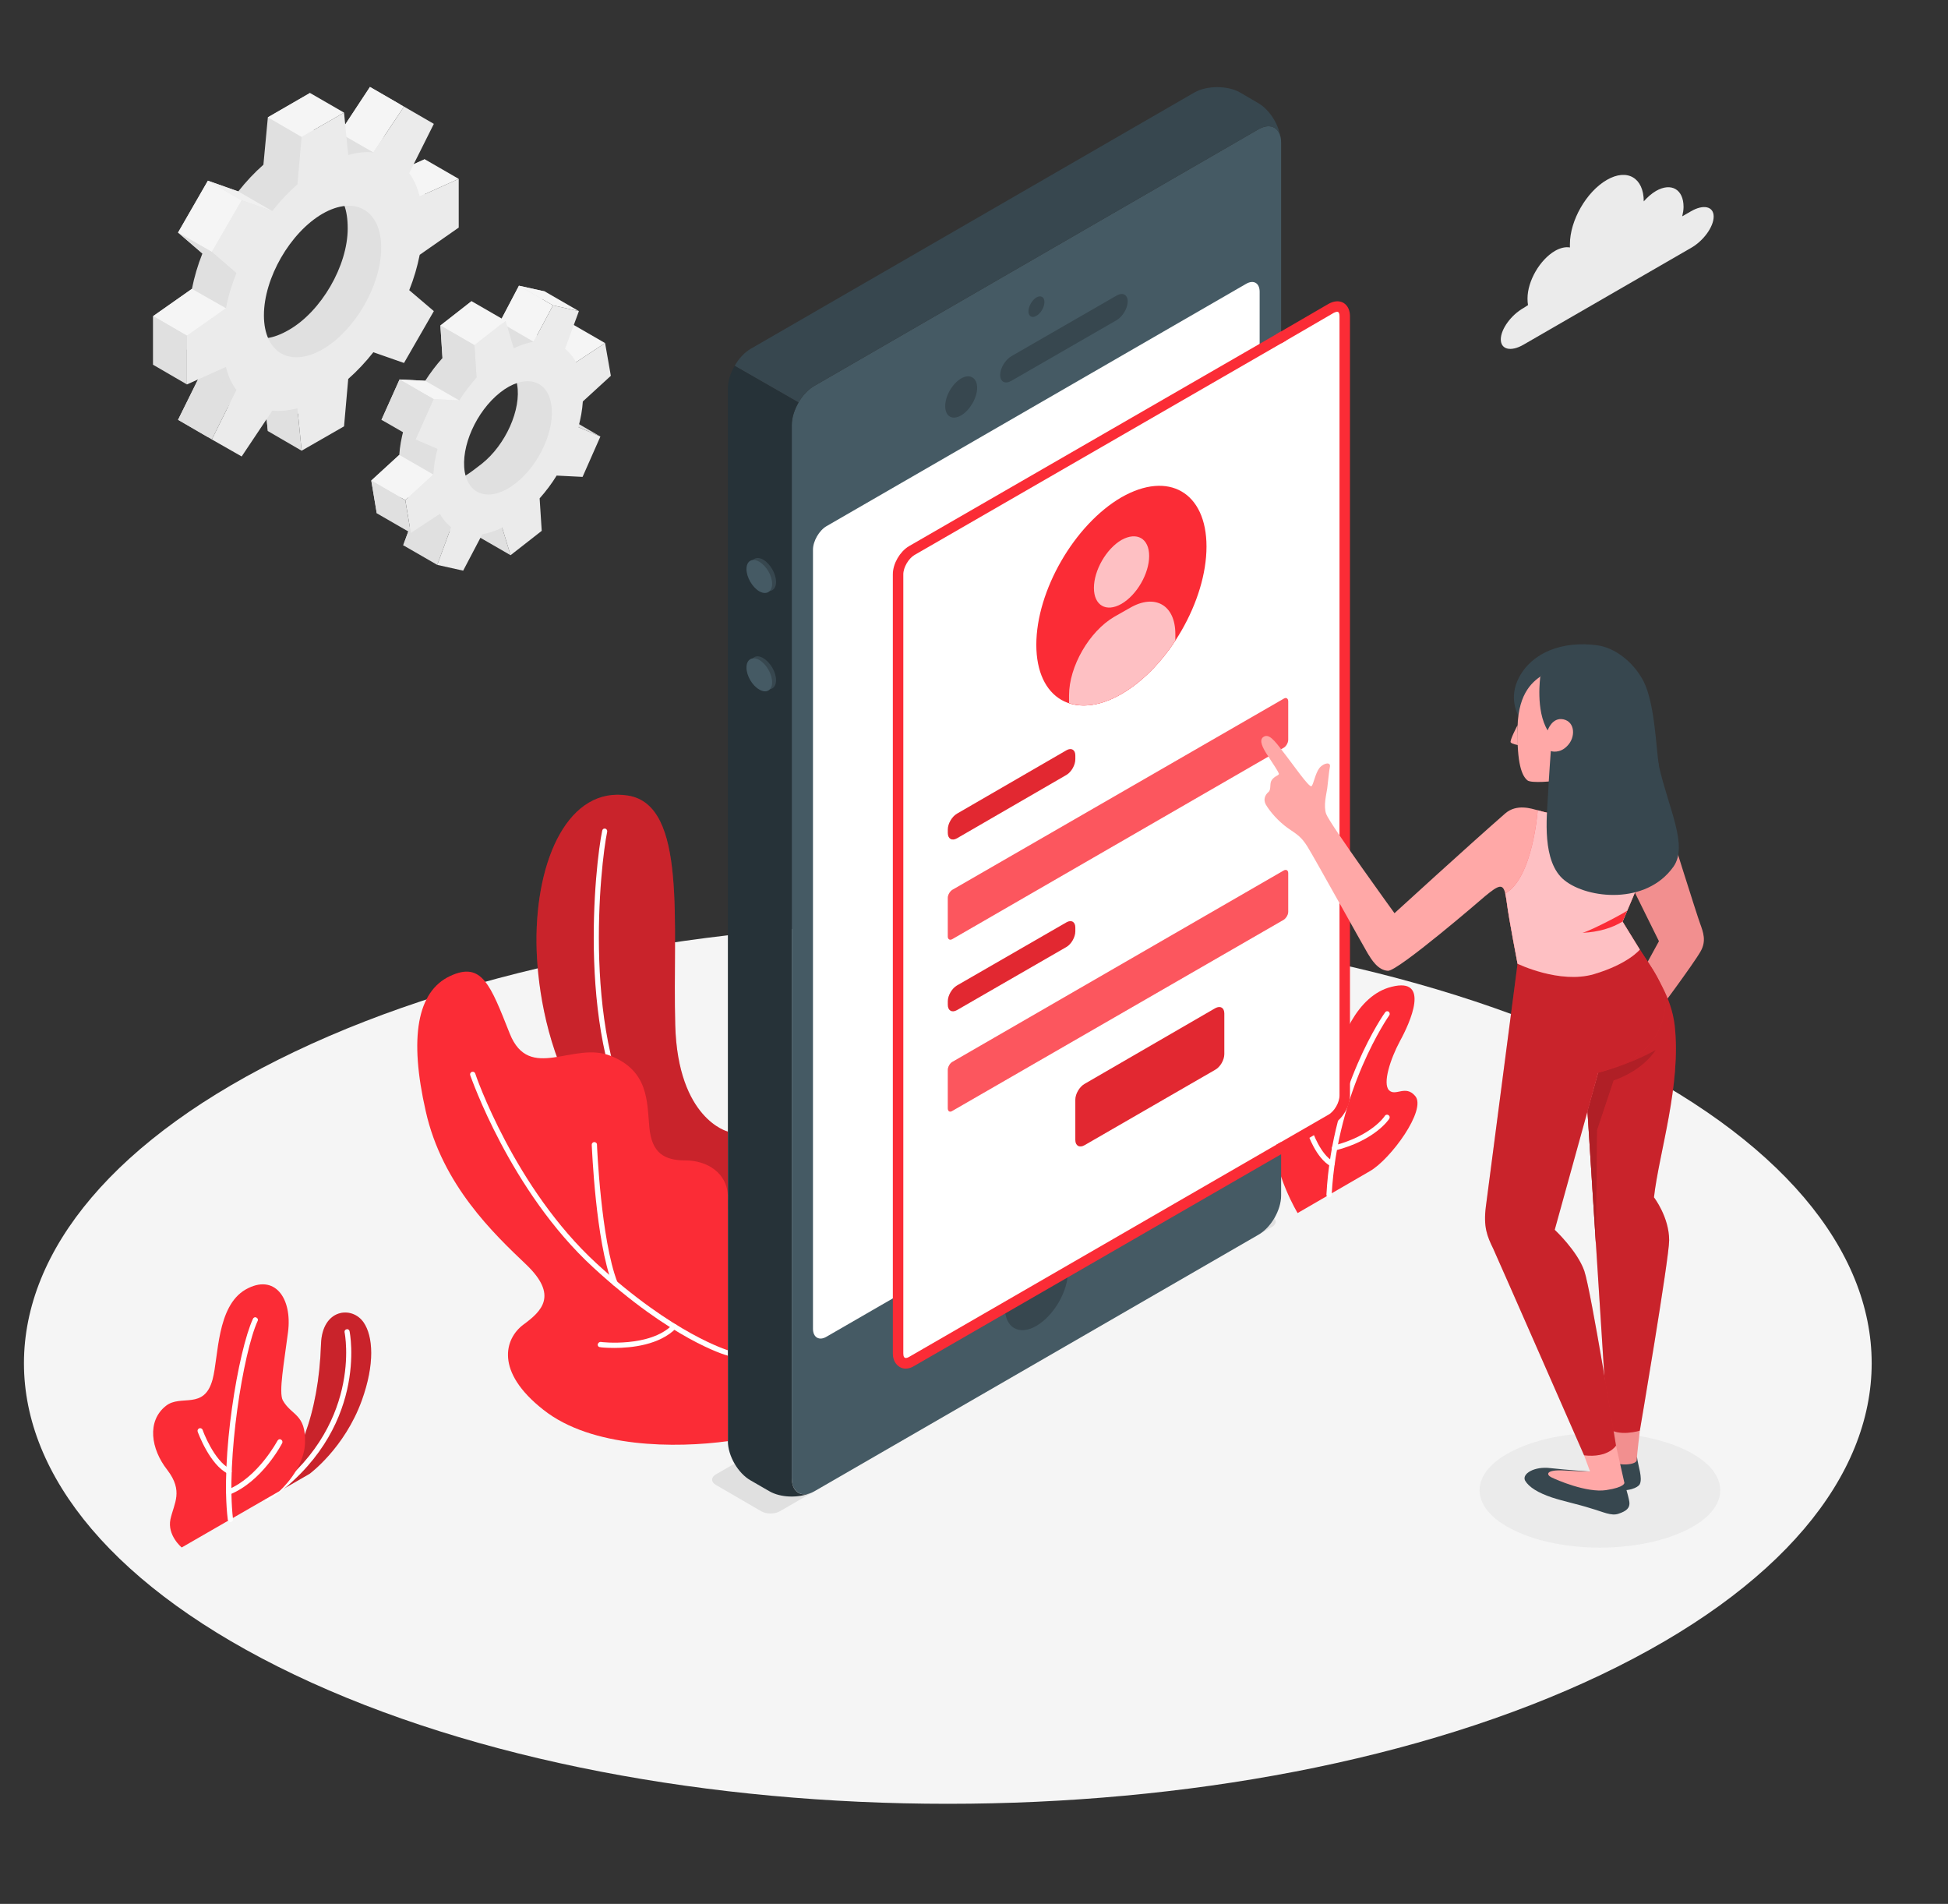 <svg version="1.2" xmlns="http://www.w3.org/2000/svg" viewBox="0 0 744 727" width="744" height="727">
	<rect x="0" y="0" width="744" height="727" fill="#333333" stroke="none"/>
	<title>Mobile-login</title>
	<style>
		.s0 { fill: #f5f5f5 } 
		.s1 { fill: #ebebeb } 
		.s2 { fill: #fb2c36 } 
		.s3 { opacity: .2;fill: #000000 } 
		.s4 { fill: #ffffff } 
		.s5 { fill: #e0e0e0 } 
		.s6 { fill: #f0f0f0 } 
		.s7 { fill: #455a64 } 
		.s8 { fill: #37474f } 
		.s9 { fill: #263238 } 
		.s10 { fill: #ffffff;stroke: #fb2c36;stroke-miterlimit:10;stroke-width: 2 } 
		.s11 { fill: #fb2c36;stroke: #fb2c36;stroke-miterlimit:10;stroke-width: 2 } 
		.s12 { opacity: .7;fill: #ffffff } 
		.s13 { opacity: .1;fill: #000000 } 
		.s14 { opacity: .2;fill: #ffffff } 
		.s15 { fill: #ffa8a7 } 
		.s16 { fill: #f28f8f } 
		.s17 { opacity: .3;fill: #000000 } 
	</style>
	<g id="Floor">
		<path id="&lt;Path&gt;" class="s0" d="m112.5 639.5c137.8 65.7 361.2 65.7 499 0 137.8-65.7 137.8-172.2 0-237.9-137.8-65.7-361.2-65.7-499 0-137.8 65.7-137.8 172.2 0 237.9z"/>
	</g>
	<g id="Shadow">
		<path id="&lt;Path&gt;" class="s1" d="m578.6 584.5c17.9 8.6 47 8.6 65 0 17.9-8.5 17.9-22.4 0-30.9-18-8.6-47.1-8.6-65 0-18 8.5-18 22.4 0 30.9z"/>
	</g>
	<g id="Plants">
		<g id="&lt;Group&gt;">
			<g id="&lt;Group&gt;">
				<g id="&lt;Group&gt;">
					<g id="&lt;Group&gt;">
						<path id="&lt;Path&gt;" class="s2" d="m101.9 572.2l16.3-9.4c0 0 13.4-9.8 20-28.1 5-13.9 4.3-24.4 0.7-29.7-4.4-6.5-15.9-5.3-16.3 8.3-0.9 27-8.8 45.7-20.7 58.9z"/>
						<path id="&lt;Path&gt;" class="s3" d="m101.9 572.2l16.3-9.4c0 0 13.4-9.8 20-28.1 5-13.9 4.3-24.4 0.7-29.7-4.4-6.5-15.9-5.3-16.3 8.3-0.9 27-8.8 45.7-20.7 58.9z"/>
					</g>
					<path id="&lt;Path&gt;" class="s4" d="m101.9 573.2c-0.3 0-0.6-0.2-0.8-0.4-0.3-0.5-0.2-1.1 0.2-1.4 37.6-26.1 30.4-62.3 30.3-62.7-0.1-0.5 0.2-1 0.7-1.1 0.6-0.2 1.1 0.2 1.2 0.7 0.1 0.4 7.7 37.9-31 64.7q-0.3 0.2-0.6 0.2z"/>
				</g>
				<g id="&lt;Group&gt;">
					<path id="&lt;Path&gt;" class="s2" d="m69.4 590.9c0 0-5.6-4.6-4.3-10.8 1.4-6.2 5-10.7-1.2-18.8-6.3-8-7.9-18.7-0.5-24.5 5.7-4.5 14.6 1.8 17.8-10.1 2.3-8.6 1.5-27.9 12.6-34.3 11.1-6.3 17.9 3.3 16.2 16.3-1.5 11.7-3.6 22.9-2 26 3.3 5.9 8.8 5.1 8.5 16.1-0.2 10.2-9.8 18.6-9.8 18.6z"/>
					<path id="&lt;Path&gt;" class="s4" d="m88 581.2c-0.5 0-0.9-0.4-1-0.9-2.9-23.7 4-64.6 9.6-76.7 0.2-0.5 0.8-0.8 1.3-0.5 0.5 0.2 0.8 0.8 0.5 1.3-5.5 12-12.1 53-9.4 75.7 0.1 0.5-0.3 1-0.9 1.1q0 0-0.1 0z"/>
					<path id="&lt;Path&gt;" class="s4" d="m87.5 562.8q-0.3 0-0.5-0.1c-6.9-3.4-11.3-15.5-11.5-16-0.2-0.5 0.1-1.1 0.6-1.3 0.5-0.2 1.1 0.1 1.3 0.6 0 0.2 4.3 11.8 10.5 14.9 0.5 0.2 0.7 0.8 0.5 1.3-0.2 0.4-0.6 0.6-0.9 0.6z"/>
					<path id="&lt;Path&gt;" class="s4" d="m87.3 570.8c-0.4 0-0.7-0.3-0.9-0.7-0.2-0.5 0.1-1.1 0.6-1.3 11.6-4.7 18.9-18.6 19-18.7 0.3-0.5 0.9-0.7 1.3-0.4 0.5 0.2 0.7 0.8 0.5 1.3-0.3 0.6-7.7 14.7-20.1 19.7q-0.2 0.1-0.4 0.1z"/>
				</g>
			</g>
			<g id="&lt;Group&gt;">
				<g id="&lt;Group&gt;">
					<path id="&lt;Path&gt;" class="s2" d="m495.6 463.2c0 0-8.7-14.2-9.6-29.6-0.8-15.4 2.5-21.8 7.2-23.6 4.6-1.8 5 3.8 7.4 7.2 2.4 3.3 7.2 1.4 9-9 1.8-10.4 8.4-28.1 21.9-31.4 15-3.8 7 13.8 3.2 20.7-3.7 6.9-6.7 16.2-4.2 18.8 2.5 2.5 6.3-2.2 10 2.2 4.5 5.2-9.4 24.2-17.3 28.7z"/>
					<path id="&lt;Path&gt;" class="s4" d="m507.6 457.2q0 0-0.1 0c-0.5 0-0.9-0.5-0.9-1 2.2-41 22.2-69.4 22.4-69.6 0.3-0.5 0.9-0.6 1.4-0.3 0.4 0.4 0.5 1 0.2 1.4-0.2 0.3-19.8 28.2-22 68.6 0 0.5-0.5 0.9-1 0.9z"/>
					<path id="&lt;Path&gt;" class="s4" d="m508.7 445.4q-0.2 0-0.5-0.1c-5.6-3.1-8.7-12.3-8.8-12.7-0.2-0.5 0.1-1.1 0.6-1.3 0.6-0.2 1.1 0.1 1.3 0.7 0 0.1 3 8.8 7.9 11.5 0.5 0.3 0.7 0.9 0.4 1.4-0.2 0.3-0.5 0.5-0.9 0.5z"/>
					<path id="&lt;Path&gt;" class="s4" d="m509.7 439.3c-0.4 0-0.8-0.3-1-0.7-0.1-0.5 0.2-1.1 0.8-1.2 14.4-3.7 19.4-11.2 19.4-11.3 0.3-0.5 1-0.6 1.4-0.3 0.5 0.3 0.6 0.9 0.3 1.4-0.2 0.3-5.4 8.2-20.6 12.1q-0.2 0-0.3 0z"/>
				</g>
				<g id="&lt;Group&gt;">
					<g id="&lt;Group&gt;">
						<path id="&lt;Path&gt;" class="s2" d="m278 432.1c0 0-19.1-4.7-20.1-40.6-1.1-38.8 4.7-84-18-87.7-22.6-3.7-35.3 24.1-35 56.3 0.3 28.3 11.7 89.7 73.1 101.7z"/>
						<path id="&lt;Path&gt;" class="s3" d="m278 432.1c0 0-19.1-4.7-20.1-40.6-1.1-38.8 4.7-84-18-87.7-22.6-3.7-35.3 24.1-35 56.3 0.3 28.3 11.7 89.7 73.1 101.7z"/>
					</g>
					<path id="&lt;Path&gt;" class="s4" d="m278 458.2q0-0.1-0.1-0.1c-13.9-2.5-25.1-10.1-33.5-22.6-24.8-37-17-106.2-14.4-118.3 0.1-0.6 0.6-0.9 1.1-0.8 0.6 0.1 0.9 0.7 0.8 1.2-2.5 11.9-10.3 80.3 14.2 116.8 8 12 18.8 19.3 32.1 21.8 0.6 0.1 0.9 0.6 0.8 1.1-0.1 0.5-0.5 0.9-1 0.9z"/>
					<g id="&lt;Group&gt;">
						<path id="&lt;Path&gt;" class="s2" d="m278 550.3c-19.8 2.7-52 2.7-70.5-12-18.6-14.6-14.7-27.2-7.6-32.5 7.1-5.2 13.3-11.2 1.1-22.9-12.3-11.7-32.1-30.4-38.4-58.6-6.4-28.1-3.3-45.7 9.3-51.6 12.2-5.7 15.4 3.4 22.8 22 7.5 18.7 24.3 2.7 38.6 8.5 14.4 5.8 13.8 17.3 14.7 27.2 0.9 9.9 5.7 12.7 13.8 12.7 8.1 0 16.2 4.7 16.2 14.1z"/>
						<path id="&lt;Path&gt;" class="s4" d="m278 517.7q-0.1 0-0.2-0.1c-0.9-0.2-21.4-6.2-51.2-33.6-31.8-29.2-46.8-73-47-73.4-0.2-0.6 0.1-1.1 0.6-1.3 0.6-0.2 1.1 0.1 1.3 0.6 0.1 0.5 15 43.8 46.4 72.6 29.5 27.1 50.2 33.1 50.4 33.2 0.5 0.2 0.9 0.7 0.7 1.2-0.1 0.5-0.5 0.8-1 0.8z"/>
						<path id="&lt;Path&gt;" class="s4" d="m234.9 491c-0.4 0-0.8-0.3-1-0.7-6.4-16.4-7.8-51.7-7.9-53.2 0-0.5 0.4-1 1-1 0.5 0 1 0.4 1 0.9 0 0.4 1.5 36.4 7.8 52.6 0.2 0.5-0.1 1.1-0.6 1.3q-0.2 0.1-0.3 0.1z"/>
						<path id="&lt;Path&gt;" class="s4" d="m234.7 514.7c-3.1 0-5.3-0.2-5.5-0.3-0.6 0-1-0.5-0.9-1.1 0.1-0.5 0.6-0.9 1.1-0.9 0.2 0.1 18.8 2.2 27.4-6.5 0.3-0.4 1-0.4 1.4-0.1 0.4 0.4 0.4 1.1 0 1.4-6.3 6.4-17 7.5-23.5 7.5z"/>
					</g>
				</g>
			</g>
		</g>
	</g>
	<g id="Gear">
		<g id="&lt;Group&gt;">
			<g id="&lt;Group&gt;">
				<path id="&lt;Compound Path&gt;" fill-rule="evenodd" class="s5" d="m209.6 145.8l3.6 7.6 3.2 5.8-6.9 15.4-2.5 4.1c-1.9 3-11 8.9-13.4 11.6l0.3 4.9-11.9 9.3-3.2-10.5c-2.6 1.3-2 5.9-4.4 6.2l-10.5 10.2-9.9-2.2 5.3-14.4c-1.7-1.3-3.1-3-4.2-5.1l-11.2 7.3-2.1-12.5 10.7-9.8c0.2-3.2 0.8-6.4 1.7-9.8l-8.5-3.6 6.9-15.4 9.8 0.5c2-3.1 4.2-6 6.6-8.7l-0.8-12.4 11.9-9.3 3.2 10.5q3.9-1.9 7.6-2.5l7.3-13.9 9.9 2.2-5.3 14.4c1.7 1.3 3.1 3 4.2 5.1l11.1-7.3 2.2 12.5zm-12.1 1c-1.6-9.6-5.1-9.1-14.2-1.9-9.1 7.2-14.5 21.7-12.8 31.3 1.6 9.6 4.4 8 13.5 0.9 9.1-7.2 15.2-20.8 13.5-30.3z"/>
				<path id="&lt;Path&gt;" class="s0" d="m198.2 109.1l13 7.5-7.4 13.9-12.9-7.5z"/>
				<path id="&lt;Path&gt;" class="s0" d="m231.1 131l-11.1 7.3-13-7.5 11.1-7.3z"/>
				<path id="&lt;Path&gt;" class="s5" d="m229.3 166.7l-8.4-3.6-13-7.5 8.5 3.6z"/>
				<path id="&lt;Path&gt;" class="s5" d="m154 208.2l13 7.5 5.3-14.4-13-7.5z"/>
				<path id="&lt;Path&gt;" class="s5" d="m195 212l-13-7.5-3.2-10.5 13 7.5z"/>
				<path id="&lt;Compound Path&gt;" fill-rule="evenodd" class="s1" d="m222.6 153.3c-0.2 3.2-0.8 6.5-1.7 9.8l8.4 3.6-6.8 15.4-9.9-0.5c-1.9 3.1-4.1 6-6.5 8.7l0.8 12.4-11.9 9.3-3.2-10.5q-4 1.9-7.6 2.5l-7.3 13.9-9.9-2.2 5.3-14.4c-1.7-1.3-3.1-3-4.3-5.1l-11.1 7.3-2.1-12.5 10.7-9.8c0.2-3.2 0.7-6.5 1.6-9.8l-8.4-3.6 6.9-15.4 9.8 0.5c2-3.1 4.2-6 6.6-8.7l-0.8-12.4 11.9-9.3 3.1 10.5c2.7-1.3 5.2-2.1 7.6-2.5l7.4-13.9 9.9 2.2-5.3 14.4c1.6 1.3 3.1 3 4.2 5.1l11.1-7.3 2.2 12.5zm-12.1 0.9c-1.6-9.5-10.4-11.5-19.5-4.3-9.1 7.2-15.1 20.7-13.5 30.3 1.7 9.5 10.4 11.5 19.5 4.3 9.1-7.1 15.2-20.7 13.5-30.3z"/>
				<path id="&lt;Path&gt;" class="s0" d="m193.1 122.5l-13-7.5-11.9 9.3 13 7.5z"/>
				<path id="&lt;Path&gt;" class="s5" d="m168.2 124.3l0.8 12.4 13 7.5-0.8-12.4z"/>
				<path id="&lt;Path&gt;" class="s0" d="m175.4 152.9l-13-7.5-9.8-0.5 13 7.5z"/>
				<path id="&lt;Path&gt;" class="s5" d="m152.6 144.9l-6.9 15.4 13 7.5 6.9-15.4z"/>
				<path id="&lt;Path&gt;" class="s0" d="m165.5 181.2l-13-7.5-10.7 9.8 13 7.5z"/>
				<path id="&lt;Path&gt;" class="s5" d="m156.9 203.5l-13-7.5-2.1-12.5 13 7.5z"/>
				<path id="&lt;Path&gt;" class="s0" d="m211.2 116.6l-13-7.5 9.9 2.2 13 7.5z"/>
			</g>
			<g id="&lt;Group&gt;">
				<path id="&lt;Compound Path&gt;" fill-rule="evenodd" class="s5" d="m147.4 89.9c0.2 3.9 0 11-1.7 15.4l7 6.1-11.4 19.7-8.4-2.9c-2.9 3.7-8.1 7.4-12.9 9l-1.6 18.1-16.1 9.3-1.7-16.2c-3.4 1-6.6 1.3-9.6 1l-11.6 17.5-11.4-6.6 9.3-18.8c-1.8-2.5-3.1-5.4-4-8.9l-14.8 6.7v-18.6l14.8-10.4c0.9-4.5 2.2-9 4-13.5l-9.3-8 11.4-19.8 11.6 4.1c3-3.8 6.2-7.2 9.6-10.2l1.7-18.1 16.1-9.3 1.6 16.2c3.4-1 6.7-1.2 9.7-0.9l11.6-17.6 11.4 6.6-9.3 18.9c1.7 2.4 3.1 5.3 4 8.8l14.8-6.7v18.6zm-14.6-2.7c0-14.3-7.5-19.5-19.9-12.4-12.4 7.2-22.6 24.7-22.6 39 0 14.3 7.7 19.3 20 12.2 12.4-7.1 22.5-24.5 22.5-38.8z"/>
				<path id="&lt;Path&gt;" class="s0" d="m154.3 40.7l-13-7.5-11.6 17.6 12.9 7.4z"/>
				<path id="&lt;Path&gt;" class="s0" d="m175.2 68.3l-13-7.5-14.8 6.7 12.9 7.5z"/>
				<path id="&lt;Path&gt;" class="s5" d="m115.2 172.1l-12.9-7.5-1.7-16.2 13 7.5z"/>
				<path id="&lt;Path&gt;" class="s5" d="m68 160.3l12.9 7.5 9.4-18.9-13-7.4z"/>
				<path id="&lt;Compound Path&gt;" fill-rule="evenodd" class="s1" d="m160.3 97.3c-0.9 4.5-2.2 9-4 13.5l9.4 8-11.4 19.8-11.7-4.1c-3 3.8-6.2 7.2-9.6 10.2l-1.6 18.1-16.2 9.3-1.6-16.2c-3.4 0.9-6.7 1.2-9.6 0.9l-11.7 17.5-11.4-6.5 9.4-18.9c-1.8-2.4-3.2-5.3-4-8.8l-14.9 6.7v-18.6l14.9-10.5c0.8-4.4 2.2-9 4-13.4l-9.4-8.1 11.4-19.7 11.7 4.1c2.9-3.8 6.2-7.2 9.6-10.2l1.6-18.1 16.2-9.3 1.6 16.2c3.4-1 6.6-1.3 9.6-1l11.7-17.5 11.4 6.6-9.4 18.8c1.8 2.5 3.1 5.4 4 8.9l14.9-6.7v18.6zm-14.7-2.7c0-14.3-10-20.1-22.4-13-12.4 7.2-22.4 24.6-22.4 38.8 0 14.3 10 20.1 22.4 13 12.4-7.2 22.4-24.5 22.4-38.8z"/>
				<path id="&lt;Path&gt;" class="s6" d="m91 73.1l13 7.5-11.7-4.1-12.9-7.5z"/>
				<path id="&lt;Path&gt;" class="s0" d="m80.9 96.2l-12.9-7.4 11.4-19.8 12.9 7.5z"/>
				<path id="&lt;Path&gt;" class="s5" d="m68 88.8l12.9 7.4 9.4 8.1-13-7.5z"/>
				<path id="&lt;Path&gt;" class="s0" d="m73.3 110.3l13 7.4-14.9 10.5-12.9-7.5z"/>
				<path id="&lt;Path&gt;" class="s5" d="m58.5 120.7l12.9 7.5v18.6l-12.9-7.5z"/>
				<path id="&lt;Path&gt;" class="s0" d="m131.4 43l-13-7.5-16.1 9.3 12.9 7.5z"/>
			</g>
		</g>
	</g>
	<g id="Device">
		<g id="&lt;Group&gt;">
			<path id="&lt;Path&gt;" class="s5" d="m297.8 577.1l188-108.6c1.9-1.1 1.9-2.9 0-4l-17.4-10c-1.9-1.1-5-1.1-6.9 0l-188.1 108.5c-1.9 1.1-1.9 2.9 0 4l17.4 10.1c1.9 1.1 5 1.1 7 0z"/>
			<path id="&lt;Path&gt;" class="s7" d="m480.6 49.4l-169.5 97.9c-4.8 2.7-8.7 9.4-8.7 15v402.1c0 5.5 3.9 7.8 8.7 5l169.5-97.9c4.8-2.7 8.7-9.4 8.7-15v-402.1c0-5.5-3.9-7.8-8.7-5z"/>
			<path id="&lt;Path&gt;" class="s8" d="m311.1 147.3l169.5-97.9c4.3-2.5 7.8-0.9 8.5 3.4-0.6-5.2-4.2-10.9-8.5-13.4l-7-4.1c-4.8-2.7-12.6-2.7-17.4 0l-169.5 97.9c-2.4 1.4-4.6 3.8-6.1 6.5l24.4 14c1.5-2.7 3.7-5 6.1-6.4z"/>
			<path id="&lt;Path&gt;" class="s9" d="m278 550.3c0 5.6 3.9 12.3 8.7 15l7.1 4.1c4.3 2.5 11 2.7 15.8 0.7-4.1 1.6-7.2-0.7-7.2-5.7v-402.1c0-2.8 1-5.8 2.6-8.6l-24.4-14c-1.6 2.7-2.6 5.7-2.6 8.5z"/>
			<path id="&lt;Path&gt;" class="s4" d="m315.7 200.9l160.2-92.5c2.9-1.7 5.2-0.3 5.2 3v297.5c0 3.4-2.3 7.4-5.2 9l-160.2 92.5c-2.8 1.7-5.2 0.3-5.2-3v-297.5c0-3.3 2.4-7.4 5.2-9z"/>
			<path id="&lt;Path&gt;" class="s8" d="m395.8 113.6c-1.6 1-3 3.3-3 5.3 0 1.9 1.4 2.7 3 1.7 1.7-0.9 3.1-3.3 3.1-5.3 0-1.9-1.4-2.7-3.1-1.7z"/>
			<path id="&lt;Path&gt;" class="s8" d="m395.8 478.5c-6.6 3.8-12 13.1-12 20.8 0 7.7 5.4 10.8 12 7 6.7-3.9 12.1-13.2 12.1-20.9 0-7.6-5.4-10.8-12.1-6.9z"/>
			<g id="&lt;Group&gt;">
				<path id="&lt;Path&gt;" class="s8" d="m367.1 144.5c-3.4 2-6.1 6.7-6.1 10.6 0 3.9 2.7 5.5 6.1 3.5 3.3-1.9 6.1-6.7 6.1-10.5 0-3.9-2.8-5.5-6.1-3.6z"/>
				<path id="&lt;Path&gt;" class="s8" d="m382 143.2c0 2.6 1.9 3.6 4.3 2.2l40.1-23.1c2.4-1.4 4.3-4.6 4.3-7.2 0-2.6-1.9-3.6-4.3-2.2l-40.1 23.1c-2.4 1.4-4.3 4.6-4.3 7.2z"/>
			</g>
			<path id="&lt;Path&gt;" class="s8" d="m291.5 213.7c2.7 1.6 4.9 5.4 4.9 8.5 0 3.1-2.2 4.4-4.9 2.8-2.7-1.6-4.8-5.3-4.8-8.4 0-3.1 2.1-4.4 4.8-2.9z"/>
			<path id="&lt;Path&gt;" class="s8" d="m291.5 251.3c2.7 1.6 4.9 5.3 4.9 8.4 0 3.1-2.2 4.4-4.9 2.9-2.7-1.6-4.8-5.4-4.8-8.5 0-3.1 2.1-4.4 4.8-2.8z"/>
			<path id="&lt;Path&gt;" class="s7" d="m290 214.5c2.7 1.6 4.9 5.3 4.9 8.4 0 3.1-2.2 4.4-4.9 2.9-2.7-1.6-4.9-5.4-4.9-8.5 0-3.1 2.2-4.4 4.9-2.8z"/>
			<path id="&lt;Path&gt;" class="s7" d="m290 252c2.7 1.6 4.9 5.4 4.9 8.5 0 3.1-2.2 4.4-4.9 2.8-2.7-1.5-4.9-5.3-4.9-8.4 0-3.1 2.2-4.4 4.9-2.9z"/>
			<g id="&lt;Group&gt;">
				<path id="&lt;Path&gt;" class="s10" d="m513.6 120.8c0-3.3-2.3-4.7-5.2-3l-19.1 11-141.1 81.5c-2.8 1.6-5.2 5.7-5.2 9v297.5c0 3.4 2.4 4.7 5.2 3l141.1-81.4 19.1-11.1c2.9-1.6 5.2-5.6 5.2-9z"/>
				<path id="&lt;Path&gt;" class="s11" d="m345.9 521.6q-1 0-1.8-0.5c-1.3-0.8-2.1-2.3-2.1-4.3v-297.5c0-3.7 2.5-8 5.7-9.9l141.1-81.4 1 1.7-141.1 81.4c-2.5 1.5-4.7 5.2-4.7 8.2v297.5c0 1.3 0.4 2.2 1.1 2.5 0.6 0.4 1.6 0.3 2.6-0.3l141.1-81.5 1 1.8-141.1 81.4q-1.4 0.9-2.8 0.9z"/>
				<path id="&lt;Path&gt;" class="s11" d="m489.8 439.3l-1-1.8 19.1-11c2.6-1.5 4.7-5.2 4.7-8.2v-297.5c0-1.2-0.3-2.1-1-2.5-0.6-0.4-1.6-0.3-2.7 0.3l-19.1 11.1-1-1.7 19.1-11.1c1.8-1 3.4-1.1 4.7-0.4 1.3 0.8 2 2.3 2 4.3v297.5c0 3.7-2.5 8.1-5.7 9.9z"/>
			</g>
			<g id="&lt;Group&gt;">
				<path id="&lt;Path&gt;" class="s2" d="m428.3 189.9c18-10.3 32.5-1.9 32.5 18.8 0 20.7-14.5 45.9-32.5 56.3-17.9 10.3-32.5 1.9-32.5-18.8 0-20.7 14.6-45.9 32.5-56.3z"/>
				<path id="&lt;Path&gt;" class="s2" d="m428.3 206.2c5.9-3.3 10.6-0.6 10.6 6.1 0 6.7-4.7 14.9-10.6 18.3-5.8 3.3-10.5 0.6-10.5-6.1 0-6.7 4.7-14.9 10.5-18.3z"/>
			</g>
			<path id="&lt;Path&gt;" class="s2" d="m448.9 242.1c0-11.1-7.8-15.5-17.3-10l-6 3.4c-9.6 5.6-17.3 19-17.3 30v3c5.5 1.8 12.5 0.9 20-3.5 7.8-4.5 15-11.8 20.6-20.4z"/>
			<g id="&lt;Group&gt;">
				<path id="&lt;Path&gt;" class="s12" d="m428.3 206.2c5.9-3.3 10.6-0.6 10.6 6.1 0 6.7-4.7 14.9-10.6 18.3-5.8 3.3-10.5 0.6-10.5-6.1 0-6.7 4.7-14.9 10.5-18.3z"/>
				<path id="&lt;Path&gt;" class="s12" d="m448.9 242.1c0-11.1-7.8-15.5-17.3-10l-6 3.4c-9.6 5.6-17.3 19-17.3 30v3c5.5 1.8 12.5 0.9 20-3.5 7.8-4.5 15-11.8 20.6-20.4z"/>
			</g>
			<g id="&lt;Group&gt;">
				<path id="&lt;Path&gt;" class="s2" d="m365.5 310.7l41.8-24.2c1.9-1.1 3.4-0.2 3.4 2v1.4c0 2.2-1.5 4.9-3.4 6l-41.8 24.2c-1.9 1.1-3.5 0.2-3.5-2v-1.4c0-2.2 1.6-4.9 3.5-6z"/>
				<path id="&lt;Path&gt;" class="s13" d="m365.5 310.7l41.8-24.2c1.9-1.1 3.4-0.2 3.4 2v1.4c0 2.2-1.5 4.9-3.4 6l-41.8 24.2c-1.9 1.1-3.5 0.2-3.5-2v-1.4c0-2.2 1.6-4.9 3.5-6z"/>
			</g>
			<g id="&lt;Group&gt;">
				<path id="&lt;Path&gt;" class="s2" d="m363.7 339.8l126.6-73c0.9-0.6 1.7-0.1 1.7 1v14.7c0 1.1-0.8 2.5-1.7 3l-126.6 73.1c-0.9 0.5-1.7 0.1-1.7-1v-14.8c0-1.1 0.8-2.4 1.7-3z"/>
				<path id="&lt;Path&gt;" class="s14" d="m363.7 339.8l126.6-73c0.9-0.6 1.7-0.1 1.7 1v14.7c0 1.1-0.8 2.5-1.7 3l-126.6 73.1c-0.9 0.5-1.7 0.1-1.7-1v-14.8c0-1.1 0.8-2.4 1.7-3z"/>
			</g>
			<g id="&lt;Group&gt;">
				<path id="&lt;Path&gt;" class="s2" d="m365.5 376.3l41.8-24.1c1.9-1.1 3.4-0.2 3.4 2v1.4c0 2.2-1.5 4.9-3.4 6l-41.8 24.1c-1.9 1.1-3.5 0.2-3.5-2v-1.4c0-2.2 1.6-4.9 3.5-6z"/>
				<path id="&lt;Path&gt;" class="s13" d="m365.5 376.3l41.8-24.1c1.9-1.1 3.4-0.2 3.4 2v1.4c0 2.2-1.5 4.9-3.4 6l-41.8 24.1c-1.9 1.1-3.5 0.2-3.5-2v-1.4c0-2.2 1.6-4.9 3.5-6z"/>
			</g>
			<g id="&lt;Group&gt;">
				<path id="&lt;Path&gt;" class="s2" d="m363.7 405.5l126.6-73.1c0.9-0.5 1.7-0.1 1.7 1v14.8c0 1.1-0.8 2.4-1.7 3l-126.6 73c-0.9 0.6-1.7 0.2-1.7-1v-14.7c0-1.1 0.8-2.5 1.7-3z"/>
				<path id="&lt;Path&gt;" class="s14" d="m363.7 405.5l126.6-73.1c0.9-0.5 1.7-0.1 1.7 1v14.8c0 1.1-0.8 2.4-1.7 3l-126.6 73c-0.9 0.6-1.7 0.2-1.7-1v-14.7c0-1.1 0.8-2.5 1.7-3z"/>
			</g>
			<g id="&lt;Group&gt;">
				<path id="&lt;Path&gt;" class="s2" d="m414.2 413.9l49.9-28.9c2-1.1 3.5-0.2 3.5 2v15.5c0 2.2-1.5 4.9-3.5 6l-49.9 28.8c-1.9 1.1-3.5 0.2-3.5-2v-15.4c0-2.2 1.6-4.9 3.5-6z"/>
				<path id="&lt;Path&gt;" class="s13" d="m414.2 413.9l49.9-28.9c2-1.1 3.5-0.2 3.5 2v15.5c0 2.2-1.5 4.9-3.5 6l-49.9 28.8c-1.9 1.1-3.5 0.2-3.5-2v-15.4c0-2.2 1.6-4.9 3.5-6z"/>
			</g>
		</g>
	</g>
	<g id="Character">
		<g id="&lt;Group&gt;">
			<path id="&lt;Path&gt;" class="s15" d="m532.6 348.7c0 0-24.6-33.9-26.1-37.9-1.1-3.1 0.1-7.6 0.4-9.7 0.3-2.1 0.7-6.8 1-8.1 0.6-2.2-2.3-1.8-4 0.3-1.6 2.1-2.2 6.2-3 6.9-0.9 0.7-7.4-8.8-10.9-13.2-3.4-4.5-5.5-7.1-7.6-5.5-1.5 1.2-0.4 3.8 2.1 7.5 2.5 3.8 3.6 5.5 3.9 6.3 0.4 0.8-1.6 0.9-2.7 2.6-0.9 1.3-0.1 3.5-1.2 4.5-1.2 1-2.2 2.8-1 4.9 1.6 2.7 4.8 6.4 8.5 9 3.7 2.5 5.1 3.4 7.3 6.9 2.2 3.4 21.8 38.8 23.1 40.9 1.3 2.1 3.8 6.4 7.7 6.6 3.9 0.1 35.5-27.1 37.1-28.5 5.2-4.3 6.8-4.9 7.7-1 0.3 1.2 0.5 2.6 0.7 4.2 0.6 4.9 4 22.6 4 22.6 0 0 16 7.8 29.1 4 13.2-3.9 17.6-9.4 17.6-9.4l-6.6-10.7c1.8-4.4 10.1-22.3 12.7-34.9l-41.2-6.6c-0.9-0.2-2.2-0.5-3.9-1-2.3-0.6-8-2.6-12.4 1.2-14.2 12.4-42.3 38.1-42.3 38.1z"/>
			<path id="&lt;Path&gt;" class="s8" d="m614.3 556.6l-7.4 10.2c0 0 3.4 2.1 10.7 2.3 6.6 0.3 8.5-1.9 8.7-2.4 1.1-2.4-0.6-6.7-1.1-10.4z"/>
			<path id="&lt;Path&gt;" class="s8" d="m607.3 561.9c0 0-8.9-0.6-15.1-1.3-6.2-0.8-11.1 2.2-9.7 4.8 1.5 2.5 4.9 4.6 10.2 6.4 4.6 1.5 10 2.6 14.7 4.1 4.9 1.4 8 3.1 10.8 2.1 3-1 4.4-2.2 4.1-4.5-0.3-2.2-2.5-9.4-2.5-9.4z"/>
			<path id="&lt;Path&gt;" class="s16" d="m626.3 546.3c0 0-1.1 9.3-1.2 11.3-0.1 2-9.1 2.6-10.8-1l-0.3-11.4z"/>
			<path id="&lt;Path&gt;" class="s15" d="m617.2 552l3.2 14.2c0 0 0.3 1.7-7 2.8-7.4 1.1-18.9-3.9-20.9-4.9-2-1-2.2-3 5-2.6 7.3 0.4 9.8 0.4 9.8 0.4l-2.3-6.2z"/>
			<path id="&lt;Path&gt;" class="s16" d="m632.4 317l5.1-1.4c0 0 10.6 33.8 11.8 37 1.2 3.3 2.5 6.7 0.2 10.7-2.7 4.8-17.1 24.1-17.1 24.1l-9.2-9 10.4-19-9.2-18.6z"/>
			<path id="&lt;Path&gt;" class="s8" d="m579.9 273.2c0 0-4-6.6 0.3-14.6 5-9.4 16.4-14 29.8-12.2 6.3 0.8 13.6 5.9 17.7 13.7 4.4 8.6 4.8 25.9 5.9 32.4z"/>
			<path id="&lt;Path&gt;" class="s15" d="m579.6 276.9c0 0-3.2 6.1-2.6 6.6 0.5 0.6 2.7 1 2.7 1z"/>
			<path id="&lt;Path&gt;" class="s15" d="m589.4 257.6c-3.5 2.3-9.5 6.4-9.8 20.1-0.3 14.1 1.7 18.6 3.8 20.3 1.4 1.1 9.6 0.5 13.2-0.3 3.5-0.9 13.6-5.9 17.3-13.5 4.3-8.9 3.4-22.1-3-25.9-9-5.3-18.6-2.6-21.5-0.7z"/>
			<g id="&lt;Group&gt;">
				<path id="&lt;Path&gt;" class="s2" d="m626.3 362.6c6.2 9.6 12 18.1 13.3 28.9 2.6 22.8-6 48.8-7.9 65.7 0 0 5.8 7.5 5.8 16.4 0 7-11.2 72.7-11.2 72.7 0 0-8.2 2.5-12.3-1.1l-7.7-120.9 4.1-14.7z"/>
				<path id="&lt;Path&gt;" class="s3" d="m626.3 362.6c6.2 9.6 12 18.1 13.3 28.9 2.6 22.8-6 48.8-7.9 65.7 0 0 5.8 7.5 5.8 16.4 0 7-11.2 72.7-11.2 72.7 0 0-8.2 2.5-12.3-1.1l-7.7-120.9 4.1-14.7z"/>
			</g>
			<g id="&lt;Group&gt;">
				<path id="&lt;Path&gt;" class="s2" d="m606.3 424.3l4.1-14.7c0 0 11.2-2.7 22-8.7 0 0-4.2 7.5-16.1 11.7l-6.3 18.9-0.5 43.3z"/>
				<path id="&lt;Path&gt;" class="s17" d="m606.3 424.3l4.1-14.7c0 0 11.2-2.7 22-8.7 0 0-4.2 7.5-16.1 11.7l-6.3 18.9-0.5 43.3z"/>
			</g>
			<g id="&lt;Group&gt;">
				<path id="&lt;Path&gt;" class="s2" d="m626.3 362.6c3.3 5.4 11.2 14.6 9.5 23.5-2 10.7-7.8 18.3-25.4 23.5l-16.6 60c0 0 8.6 8 11.3 15.7 2.6 7.7 12.1 66.7 12.1 66.7 0 0-2.9 4.8-12.2 3.7 0 0-32.5-74.1-34.7-78.9-2.3-4.7-3.8-8.3-2.8-16.1 1-7.7 12.1-92.7 12.1-92.7z"/>
				<path id="&lt;Path&gt;" class="s3" d="m626.3 362.6c3.3 5.4 11.2 14.6 9.5 23.5-2 10.7-7.8 18.3-25.4 23.5l-16.6 60c0 0 8.6 8 11.3 15.7 2.6 7.7 12.1 66.7 12.1 66.7 0 0-2.9 4.8-12.2 3.7 0 0-32.5-74.1-34.7-78.9-2.3-4.7-3.8-8.3-2.8-16.1 1-7.7 12.1-92.7 12.1-92.7z"/>
			</g>
			<g id="&lt;Group&gt;">
				<path id="&lt;Path&gt;" class="s2" d="m632.4 317l-41.2-6.6c-0.9-0.2-2.2-0.5-3.9-1 0 0-1.8 25.8-12.4 31.8q0.4 1.8 0.7 4.2c0.6 4.9 4 22.6 4 22.6 0 0 16 7.8 29.1 4 13.2-3.9 17.6-9.4 17.6-9.4l-6.6-10.7c1.8-4.4 10.1-22.3 12.7-34.9z"/>
				<path id="&lt;Path&gt;" class="s12" d="m632.4 317l-41.2-6.6c-0.9-0.2-2.2-0.5-3.9-1 0 0-1.8 25.8-12.4 31.8q0.4 1.8 0.7 4.2c0.6 4.9 4 22.6 4 22.6 0 0 16 7.8 29.1 4 13.2-3.9 17.6-9.4 17.6-9.4l-6.6-10.7c1.8-4.4 10.1-22.3 12.7-34.9z"/>
			</g>
			<path id="&lt;Path&gt;" class="s2" d="m621.5 347.7c-0.2 0.4-13.2 7.4-17.1 8.5 6.1-0.3 11.2-1.8 15.3-4.3z"/>
			<path id="&lt;Path&gt;" class="s8" d="m588.3 258.3c0 0-1.9 13 2.8 20.6 0 0 1.7-5.2 6.1-4.2 4.4 1 4.6 6.8 1.5 10-3 3.3-6.4 2.1-6.4 2.1 0 0-0.7 9.4-1.1 17.3-0.4 7.6-2.5 25.1 6.4 32.1 8.8 7 31.1 9.4 41.5-5.2 5.8-8.1-1.9-22.4-5.5-38.5-3.3-14.7-5.1-36.6-20.8-40.1-15.7-3.6-24.5 5.9-24.5 5.9z"/>
		</g>
	</g>
	<g id="Cloud">
		<path id="&lt;Path&gt;" class="s1" d="m645.8 80.7l-3.3 1.9c0.3-1.3 0.5-2.5 0.5-3.6 0-6.7-4.7-9.4-10.5-6.1-1.7 1-3.3 2.4-4.7 4q0 0 0 0c0-9-6.3-12.7-14.1-8.2-7.8 4.5-14.1 15.5-14.1 24.5q0 0.7 0 1.3c-1.6-0.3-3.6 0.1-5.7 1.3-5.8 3.4-10.5 11.5-10.5 18.2q0 1.4 0.2 2.5l-1.7 1.1c-4.8 2.7-8.7 8.1-8.7 12 0 3.9 3.9 4.8 8.7 2l63.9-36.9c4.8-2.7 8.7-8.1 8.7-12 0-3.9-3.9-4.8-8.7-2z"/>
	</g>
</svg>